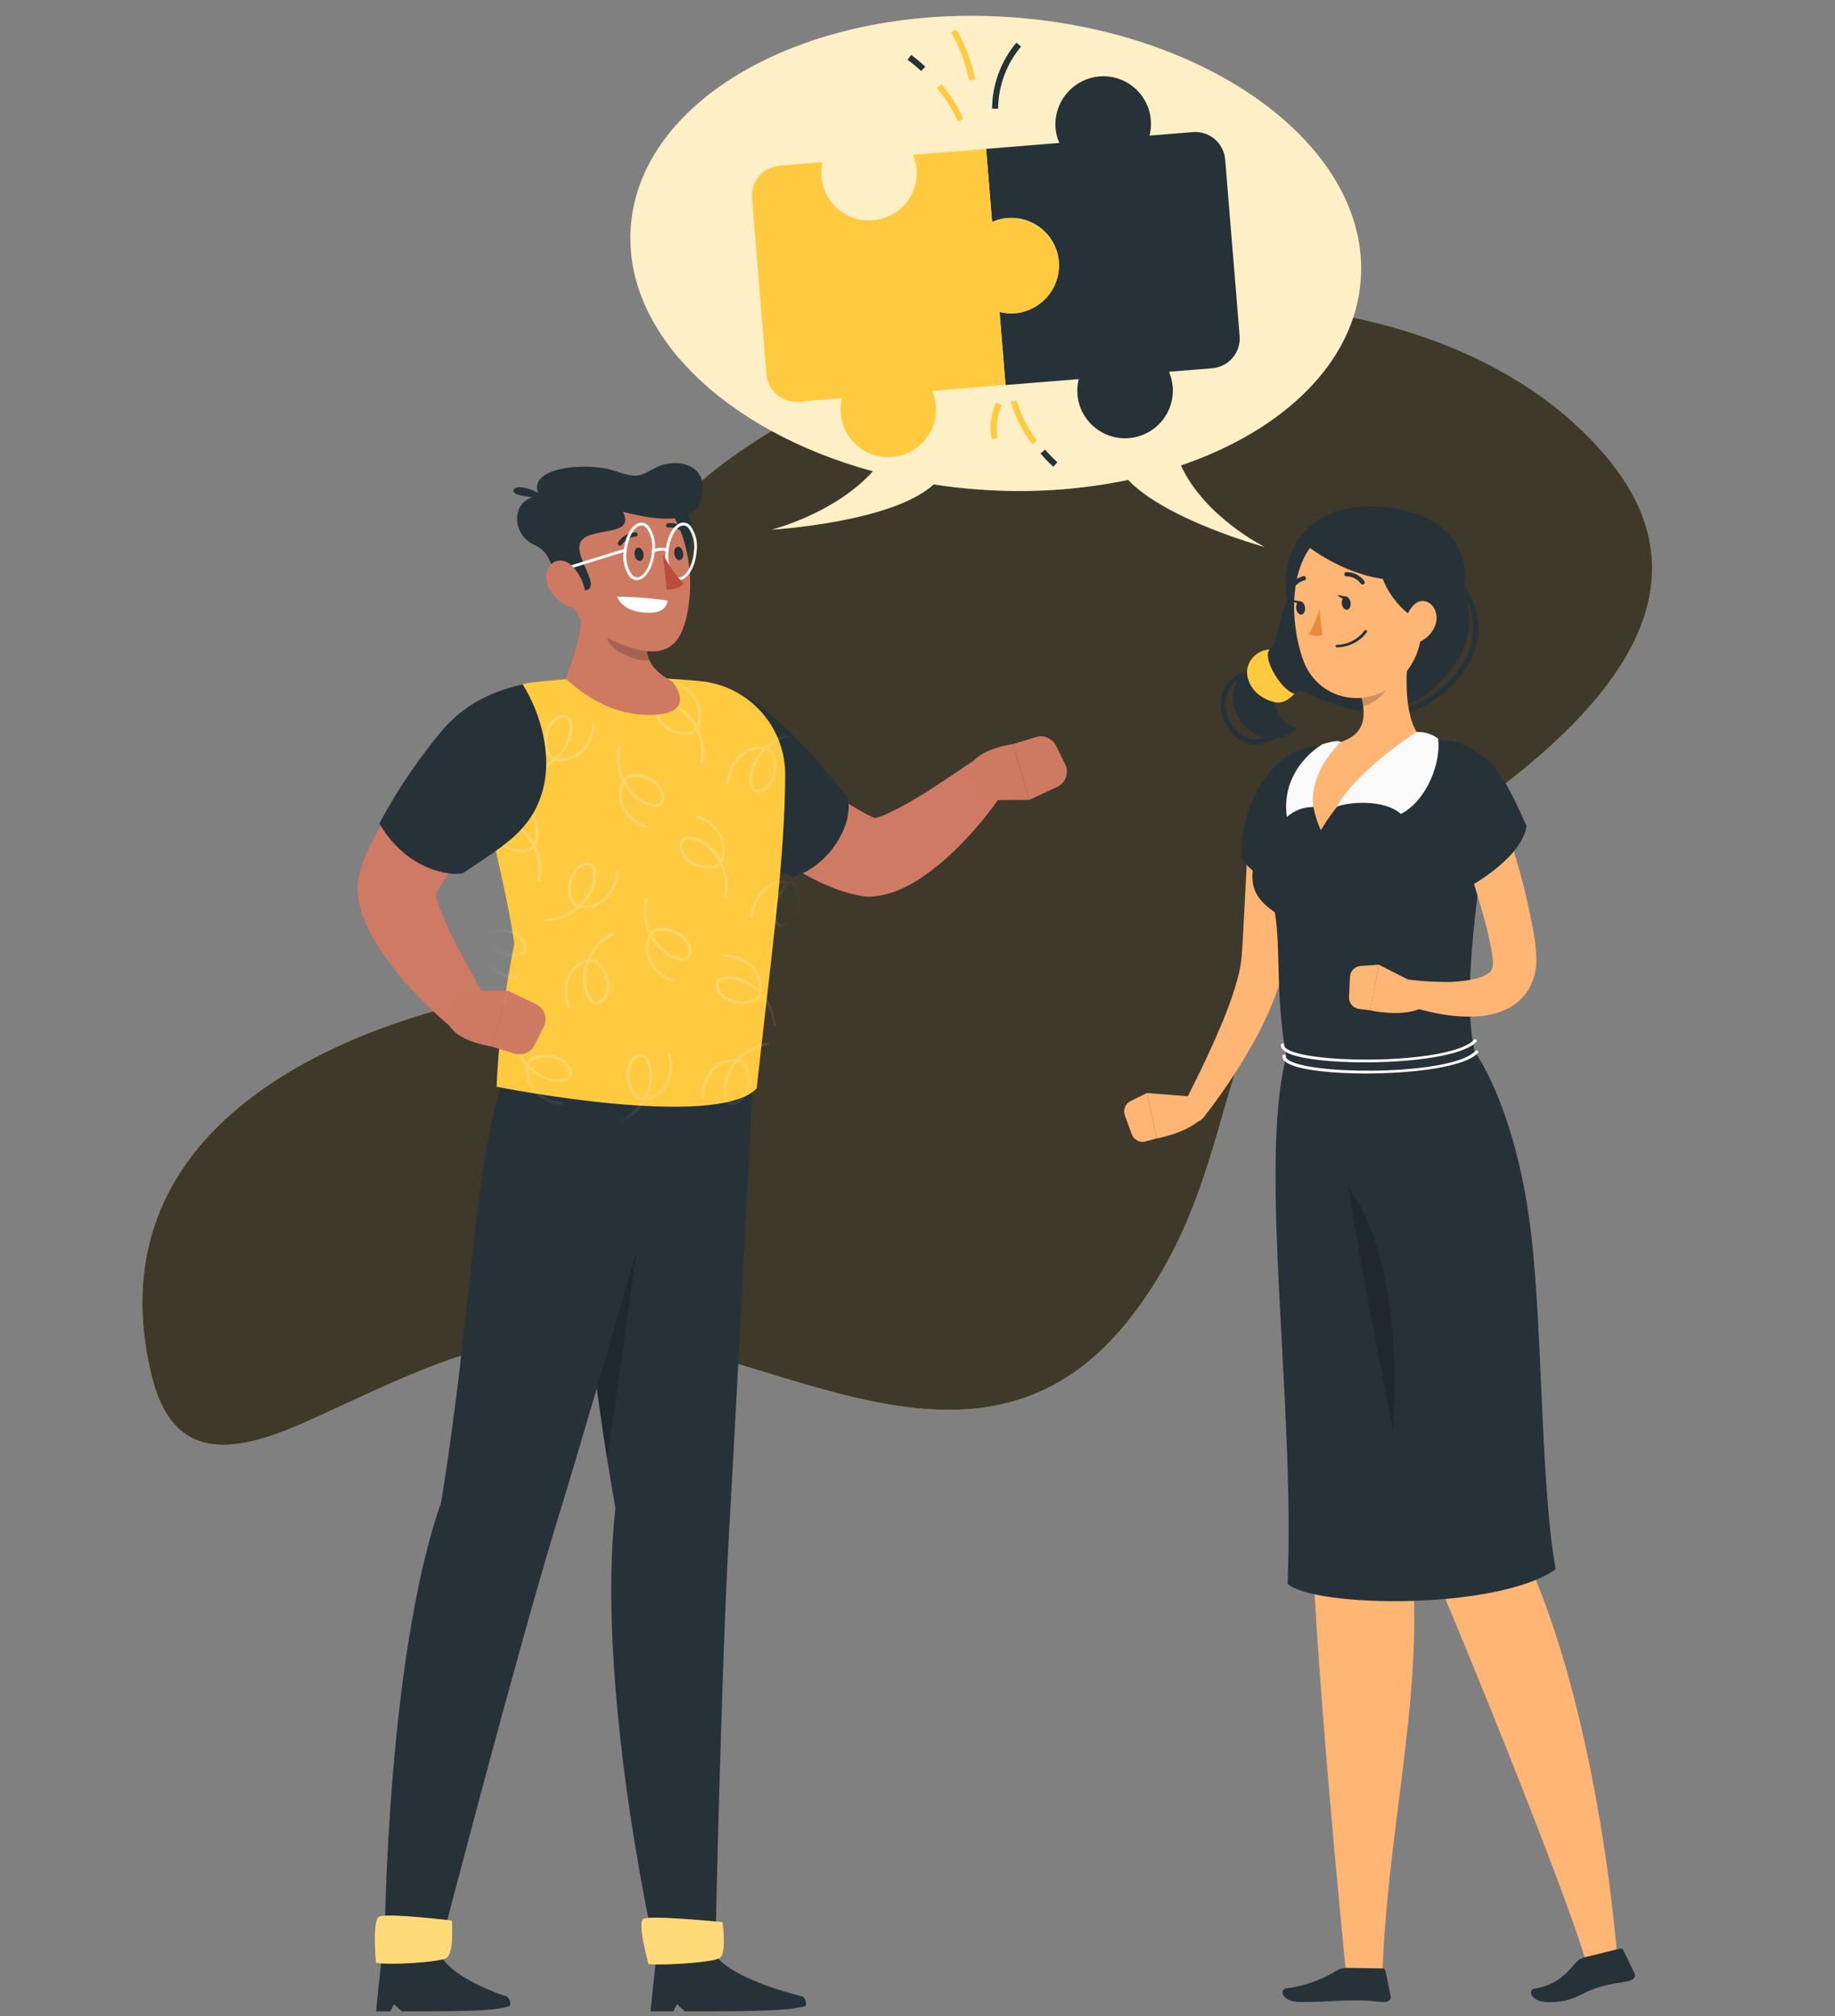 <svg width="71" height="78" viewBox="0 0 71 78" fill="none" xmlns="http://www.w3.org/2000/svg">
<rect x="0" y="0" width="71" height="78" fill="#808080" stroke="none"/>
<path d="M23.463 51.694C29.91 52.013 38.059 58.431 43.828 50.864C48.666 44.518 46.274 38.079 53.559 33.519C58.859 30.187 67.587 24.33 62.267 17.804C58.106 12.7 50.128 11.067 43.44 11.993C38.184 12.723 26.828 16.093 24.038 22.602C20.904 29.916 28.742 36.288 18.21 38.746C11.871 40.226 3.703 44.267 5.863 53.202C6.711 56.73 9.221 56.199 12.045 54.911C16.215 53.007 19.028 51.476 23.463 51.694Z" fill="#FFCA40"/>
<path opacity="0.9" d="M23.463 51.694C29.91 52.013 38.059 58.431 43.828 50.864C48.666 44.518 46.274 38.079 53.559 33.519C58.859 30.187 67.587 24.33 62.267 17.804C58.106 12.7 50.128 11.067 43.44 11.993C38.184 12.723 26.828 16.093 24.038 22.602C20.904 29.916 28.742 36.288 18.21 38.746C11.871 40.226 3.703 44.267 5.863 53.202C6.711 56.73 9.221 56.199 12.045 54.911C16.215 53.007 19.028 51.476 23.463 51.694Z" fill="#292929"/>
<path d="M45.691 18.005C49.66 16.653 52.416 14.026 52.649 10.826C53.016 5.787 46.991 1.243 39.191 0.672C31.392 0.101 24.775 3.737 24.407 8.778C24.108 12.892 28.068 16.675 33.775 18.232C32.291 19.881 29.859 20.488 29.859 20.488C29.859 20.488 34.504 20.22 36.126 18.739C36.694 18.826 37.273 18.894 37.864 18.936C39.801 19.082 41.749 18.958 43.652 18.566C45.125 20.12 48.933 21.159 48.933 21.159C48.933 21.159 46.609 20.008 45.691 18.005Z" fill="white"/>
<path opacity="0.3" d="M45.691 18.005C49.66 16.653 52.416 14.026 52.649 10.826C53.016 5.787 46.991 1.243 39.191 0.672C31.392 0.101 24.775 3.737 24.407 8.778C24.108 12.892 28.068 16.675 33.775 18.232C32.291 19.881 29.859 20.488 29.859 20.488C29.859 20.488 34.504 20.22 36.126 18.739C36.694 18.826 37.273 18.894 37.864 18.936C39.801 19.082 41.749 18.958 43.652 18.566C45.125 20.12 48.933 21.159 48.933 21.159C48.933 21.159 46.609 20.008 45.691 18.005Z" fill="#FFCA40"/>
<path d="M46.904 14.246L45.229 14.381C45.335 14.627 45.386 14.892 45.379 15.159C45.372 15.427 45.306 15.689 45.188 15.928C45.069 16.168 44.899 16.379 44.691 16.546C44.482 16.714 44.239 16.834 43.98 16.899C43.72 16.964 43.449 16.972 43.186 16.922C42.923 16.872 42.674 16.766 42.456 16.61C42.238 16.455 42.057 16.254 41.924 16.022C41.792 15.79 41.711 15.532 41.689 15.265C41.672 15.064 41.69 14.861 41.74 14.665L38.907 14.895L38.676 12.067C39.124 12.186 39.601 12.124 40.003 11.894C40.322 11.717 40.582 11.453 40.753 11.133C40.924 10.812 40.999 10.449 40.968 10.087C40.939 9.798 40.842 9.519 40.684 9.275C40.526 9.03 40.312 8.826 40.061 8.68C39.809 8.533 39.526 8.448 39.235 8.432C38.944 8.415 38.653 8.468 38.386 8.585L38.155 5.759L40.989 5.529C40.876 5.275 40.824 4.998 40.837 4.721C40.858 4.274 41.041 3.85 41.35 3.526C41.66 3.202 42.076 3 42.522 2.957C42.816 2.93 43.112 2.975 43.385 3.086C43.658 3.197 43.901 3.373 44.092 3.597C44.284 3.821 44.419 4.088 44.486 4.374C44.552 4.661 44.549 4.96 44.477 5.245L46.154 5.11C46.46 5.085 46.763 5.183 46.998 5.381C47.232 5.579 47.378 5.862 47.404 6.168L47.964 13C47.989 13.305 47.891 13.608 47.692 13.842C47.493 14.075 47.21 14.221 46.904 14.246Z" fill="#263238"/>
<path d="M39.187 8.435C38.912 8.425 38.638 8.477 38.386 8.588L38.155 5.762L35.325 5.99C35.413 6.191 35.464 6.406 35.475 6.625C35.49 7.103 35.319 7.569 34.997 7.923C34.675 8.278 34.228 8.494 33.749 8.526C33.271 8.559 32.798 8.404 32.432 8.095C32.065 7.787 31.833 7.348 31.784 6.872C31.767 6.671 31.784 6.468 31.833 6.272L30.158 6.409C30.006 6.421 29.859 6.463 29.724 6.533C29.588 6.602 29.468 6.697 29.369 6.813C29.271 6.928 29.196 7.062 29.15 7.207C29.103 7.351 29.086 7.504 29.098 7.655L29.654 14.483C29.68 14.789 29.826 15.071 30.06 15.27C30.294 15.468 30.598 15.565 30.904 15.541L32.581 15.403C32.488 15.764 32.508 16.145 32.639 16.495C32.726 16.724 32.858 16.934 33.027 17.111C33.197 17.289 33.4 17.431 33.625 17.529C33.85 17.628 34.093 17.68 34.338 17.684C34.584 17.688 34.828 17.643 35.056 17.552C35.284 17.46 35.491 17.324 35.666 17.152C35.841 16.98 35.98 16.774 36.074 16.548C36.168 16.321 36.216 16.078 36.215 15.833C36.215 15.588 36.165 15.346 36.069 15.12L38.903 14.891L38.672 12.063C38.869 12.113 39.072 12.13 39.274 12.114C39.763 12.075 40.217 11.843 40.535 11.47C40.853 11.097 41.009 10.614 40.97 10.126C40.928 9.677 40.724 9.258 40.396 8.947C40.068 8.637 39.639 8.455 39.187 8.435Z" fill="#FFCA40"/>
<path d="M35.64 2.75C35.475 2.593 35.3 2.448 35.117 2.314L35.252 2.124C35.446 2.263 35.63 2.415 35.801 2.58L35.64 2.75Z" fill="#263238"/>
<path d="M37.057 4.693C36.855 4.224 36.582 3.789 36.247 3.403L36.427 3.255C36.778 3.661 37.064 4.12 37.275 4.613L37.057 4.693Z" fill="#FFCA40"/>
<path d="M38.619 4.205H38.386C38.392 3.27 38.725 2.366 39.327 1.649L39.507 1.8C38.94 2.474 38.626 3.324 38.619 4.205Z" fill="#263238"/>
<path d="M37.506 3.114C37.506 3.103 37.258 1.952 36.798 1.267L36.991 1.136C37.478 1.859 37.724 3.018 37.735 3.067L37.506 3.114Z" fill="#FFCA40"/>
<path d="M40.756 18.056C40.579 17.896 40.413 17.724 40.26 17.542L40.438 17.392C40.585 17.564 40.744 17.728 40.913 17.88L40.756 18.056Z" fill="#263238"/>
<path d="M39.936 17.178C39.565 16.689 39.284 16.139 39.107 15.551L39.334 15.492C39.502 16.052 39.769 16.579 40.12 17.047L39.936 17.178Z" fill="#FFCA40"/>
<path d="M38.371 16.994C38.277 16.512 38.338 16.013 38.545 15.568L38.757 15.672C38.578 16.07 38.524 16.512 38.602 16.941L38.371 16.994Z" fill="#FFCA40"/>
<path d="M23.813 58.34C22.45 50.748 21.881 41.595 21.881 41.595L29.147 41.481C29.147 41.481 28.525 53.817 28.224 58.985C27.913 64.356 27.694 74.695 27.694 74.695H25.189C25.189 74.695 23.056 64.982 23.813 58.34Z" fill="#263238"/>
<path opacity="0.2" d="M25.28 43.662C25.28 43.662 24.294 51.031 23.484 56.434C22.765 51.892 22.31 47.127 22.072 44.252L25.28 43.662Z" fill="black"/>
<path d="M31.061 77.234C31.061 77.234 27.697 76.445 27.548 75.3L25.403 75.577L25.168 77.807H26.054L26.196 77.53L26.492 77.807C29.503 77.807 30.618 77.775 31.176 77.595C31.193 77.531 31.192 77.462 31.172 77.398C31.151 77.334 31.113 77.277 31.061 77.234Z" fill="#263238"/>
<path d="M25.097 75.982C25.903 76.028 27.512 75.91 27.826 75.755C28.14 75.601 27.953 74.355 27.953 74.355C27.953 74.355 25.14 74.076 24.892 74.23C24.644 74.385 25.097 75.982 25.097 75.982Z" fill="#FFCA40"/>
<path opacity="0.3" d="M25.097 75.982C25.903 76.028 27.512 75.91 27.826 75.755C28.14 75.601 27.953 74.355 27.953 74.355C27.953 74.355 25.14 74.076 24.892 74.23C24.644 74.385 25.097 75.982 25.097 75.982Z" fill="white"/>
<path d="M17.067 58.124C18.307 50.49 18.267 45.39 19.507 41.625L26.599 41.527C26.599 41.527 23.16 53.642 21.604 58.685C20.048 63.727 17.198 74.695 17.198 74.695H14.892C14.892 74.695 14.994 64.03 17.067 58.124Z" fill="#263238"/>
<path d="M19.615 77.234C19.615 77.234 17.071 76.445 16.929 75.3L14.784 75.577L14.55 77.807H15.104L15.246 77.53L15.543 77.807C18.553 77.807 19.172 77.775 19.73 77.595C19.747 77.531 19.746 77.462 19.726 77.398C19.705 77.334 19.667 77.277 19.615 77.234Z" fill="#263238"/>
<path d="M14.55 75.927C15.044 76.028 16.916 75.91 17.251 75.755C17.586 75.601 17.482 74.293 17.482 74.293C17.482 74.293 14.938 73.991 14.665 74.145C14.391 74.3 14.55 75.927 14.55 75.927Z" fill="#FFCA40"/>
<path opacity="0.3" d="M14.55 75.927C15.044 76.028 16.916 75.91 17.251 75.755C17.586 75.601 17.482 74.293 17.482 74.293C17.482 74.293 14.938 73.991 14.665 74.145C14.391 74.3 14.55 75.927 14.55 75.927Z" fill="white"/>
<path d="M29.108 28.157L29.717 28.679L30.353 29.208C30.777 29.561 31.201 29.9 31.625 30.23C31.837 30.392 32.049 30.551 32.261 30.701C32.473 30.852 32.685 31 32.886 31.124C33.088 31.249 33.298 31.374 33.484 31.476C33.629 31.553 33.779 31.62 33.934 31.677L33.643 31.655C33.603 31.674 33.705 31.677 33.834 31.655C33.994 31.614 34.15 31.559 34.3 31.49C34.676 31.32 35.039 31.127 35.39 30.911C35.767 30.699 36.145 30.445 36.524 30.194L37.665 29.432L37.692 29.415C37.854 29.312 38.046 29.267 38.237 29.286C38.428 29.306 38.607 29.39 38.744 29.525C38.881 29.659 38.968 29.836 38.991 30.026C39.014 30.217 38.972 30.409 38.871 30.572C38.595 30.991 38.296 31.395 37.974 31.78C37.651 32.17 37.307 32.542 36.944 32.895C36.559 33.271 36.143 33.613 35.7 33.919C35.445 34.094 35.175 34.247 34.894 34.376C34.522 34.552 34.12 34.656 33.709 34.684C33.645 34.691 33.581 34.691 33.518 34.684L33.418 34.67C33.011 34.607 32.612 34.498 32.229 34.344C31.908 34.218 31.596 34.073 31.292 33.91C30.732 33.613 30.19 33.282 29.67 32.918C29.161 32.569 28.68 32.199 28.212 31.82C27.979 31.628 27.745 31.438 27.521 31.236C27.296 31.036 27.08 30.841 26.842 30.613C26.527 30.311 26.342 29.898 26.327 29.462C26.312 29.026 26.468 28.602 26.762 28.279C27.056 27.956 27.465 27.761 27.901 27.735C28.337 27.708 28.767 27.853 29.098 28.138L29.108 28.157Z" fill="#CF7A64"/>
<path d="M37.955 30.955L39.834 30.941L39.185 28.787C39.185 28.787 37.489 28.999 37.457 29.927L37.955 30.955Z" fill="#CE7A63"/>
<path d="M41.214 29.561L40.858 28.846C40.789 28.708 40.674 28.599 40.532 28.537C40.39 28.476 40.231 28.467 40.084 28.512L39.185 28.787L39.834 30.941L40.906 30.439C40.985 30.402 41.055 30.35 41.113 30.286C41.171 30.222 41.216 30.146 41.245 30.065C41.273 29.983 41.285 29.896 41.28 29.81C41.275 29.724 41.252 29.639 41.214 29.561Z" fill="#CE7A63"/>
<path d="M27.387 27.006C26.708 27.515 26.239 28.256 26.069 29.086C25.9 29.917 26.041 30.781 26.467 31.515C26.583 31.726 26.73 31.919 26.901 32.089C27.645 32.793 29.49 33.415 30.7 33.94C32.242 33.392 33.032 31.763 32.797 30.86C31.625 29.309 29.483 27.037 28.373 26.737C28.036 26.644 27.711 26.777 27.387 27.006Z" fill="#263238"/>
<path d="M20.599 26.395C22.769 26.156 24.958 26.142 27.131 26.352C28.025 26.446 28.852 26.868 29.452 27.536C30.053 28.204 30.383 29.07 30.38 29.967C30.37 33.301 29.834 36.984 29.278 42.105C27.697 43.736 19.212 42.039 19.212 42.039C19.301 40.181 19.531 38.332 19.899 36.508C19.611 34.392 18.877 31.981 18.464 29.178C18.417 28.855 18.436 28.526 18.518 28.21C18.601 27.894 18.746 27.598 18.945 27.338C19.143 27.079 19.392 26.862 19.676 26.7C19.96 26.538 20.274 26.434 20.599 26.395Z" fill="#FFCA40"/>
<mask id="mask0_1_12698" style="mask-type:luminance" maskUnits="userSpaceOnUse" x="18" y="26" width="13" height="17">
<path d="M20.599 26.395C22.769 26.156 24.958 26.142 27.131 26.352C28.025 26.446 28.852 26.868 29.452 27.536C30.053 28.204 30.383 29.07 30.38 29.967C30.37 33.301 29.834 36.984 29.278 42.105C27.697 43.736 19.212 42.039 19.212 42.039C19.301 40.181 19.531 38.332 19.899 36.508C19.611 34.392 18.877 31.981 18.464 29.178C18.417 28.855 18.436 28.526 18.518 28.21C18.601 27.894 18.746 27.598 18.945 27.338C19.143 27.079 19.392 26.862 19.676 26.7C19.96 26.538 20.274 26.434 20.599 26.395Z" fill="white"/>
</mask>
<g mask="url(#mask0_1_12698)">
<g opacity="0.2">
<path d="M20.238 29.951C20.224 29.951 20.21 29.945 20.2 29.935C20.19 29.925 20.184 29.912 20.183 29.898C20.183 29.89 20.184 29.883 20.186 29.876C20.188 29.869 20.192 29.863 20.197 29.857C20.202 29.851 20.208 29.847 20.215 29.844C20.221 29.841 20.229 29.839 20.236 29.839C20.658 29.814 21.061 29.654 21.383 29.382C21.321 29.354 21.267 29.312 21.224 29.259C21.171 29.188 21.134 29.107 21.114 29.02C20.989 28.565 21.101 27.962 21.553 27.721C21.628 27.67 21.717 27.646 21.808 27.652C21.898 27.658 21.984 27.694 22.051 27.755C22.094 27.813 22.122 27.88 22.131 27.952C22.172 28.242 22.122 28.537 21.987 28.798C21.891 28.995 21.762 29.174 21.606 29.329H21.644C21.811 29.337 21.977 29.308 22.131 29.244C22.284 29.179 22.422 29.081 22.532 28.956C22.755 28.7 22.886 28.377 22.905 28.038C22.906 28.031 22.907 28.024 22.91 28.017C22.914 28.011 22.918 28.005 22.924 28C22.929 27.995 22.936 27.992 22.943 27.99C22.95 27.988 22.957 27.987 22.965 27.988C22.98 27.989 22.993 27.996 23.003 28.007C23.013 28.018 23.018 28.032 23.018 28.047C22.996 28.411 22.855 28.758 22.615 29.033C22.493 29.17 22.342 29.279 22.172 29.349C22.003 29.42 21.819 29.451 21.636 29.441C21.592 29.437 21.549 29.43 21.506 29.42C21.154 29.733 20.706 29.919 20.234 29.947L20.238 29.951ZM21.809 27.764C21.738 27.766 21.669 27.786 21.608 27.821C21.209 28.032 21.112 28.588 21.222 28.992C21.238 29.063 21.268 29.129 21.311 29.187C21.355 29.24 21.413 29.279 21.479 29.299C21.646 29.142 21.784 28.956 21.886 28.749C22.01 28.51 22.057 28.238 22.021 27.971C22.015 27.919 21.996 27.869 21.966 27.827C21.947 27.804 21.923 27.785 21.896 27.772C21.869 27.759 21.839 27.753 21.809 27.753V27.764Z" fill="white"/>
<path d="M24.987 32.042H24.968C24.625 31.92 24.331 31.688 24.133 31.383C24.034 31.227 23.971 31.051 23.95 30.868C23.929 30.684 23.951 30.499 24.012 30.325C24.029 30.284 24.048 30.245 24.069 30.206C23.866 29.784 23.811 29.306 23.915 28.848C23.92 28.836 23.929 28.825 23.941 28.819C23.953 28.813 23.967 28.811 23.98 28.814C23.994 28.817 24.006 28.825 24.014 28.836C24.022 28.847 24.026 28.86 24.025 28.874C23.931 29.286 23.973 29.716 24.143 30.103C24.188 30.051 24.244 30.009 24.307 29.982C24.389 29.951 24.477 29.938 24.565 29.944C25.04 29.944 25.579 30.223 25.693 30.727C25.722 30.812 25.72 30.905 25.689 30.99C25.659 31.075 25.6 31.147 25.524 31.194C25.456 31.22 25.383 31.228 25.312 31.218C25.021 31.174 24.751 31.044 24.538 30.843C24.375 30.696 24.238 30.522 24.133 30.329C24.133 30.342 24.122 30.355 24.118 30.365C24.064 30.522 24.046 30.689 24.065 30.855C24.084 31.02 24.14 31.178 24.228 31.319C24.412 31.605 24.686 31.82 25.006 31.933C25.013 31.935 25.02 31.939 25.025 31.944C25.031 31.948 25.035 31.954 25.039 31.961C25.042 31.968 25.044 31.975 25.044 31.983C25.044 31.99 25.043 31.997 25.04 32.005C25.037 32.016 25.029 32.025 25.02 32.032C25.011 32.039 24.999 32.043 24.987 32.042ZM24.197 30.217C24.303 30.422 24.447 30.607 24.62 30.761C24.816 30.948 25.065 31.069 25.333 31.108C25.384 31.117 25.437 31.113 25.485 31.095C25.596 31.046 25.623 30.883 25.591 30.754C25.492 30.312 24.991 30.065 24.572 30.056C24.5 30.052 24.427 30.063 24.36 30.088C24.294 30.114 24.237 30.159 24.197 30.217Z" fill="white"/>
<path d="M29.327 30.661C29.283 30.663 29.239 30.655 29.199 30.639C29.159 30.622 29.123 30.596 29.093 30.564C29.048 30.508 29.019 30.441 29.009 30.369C28.96 30.081 29.003 29.785 29.132 29.523C29.223 29.324 29.347 29.141 29.498 28.982H29.46C29.294 28.978 29.129 29.012 28.977 29.08C28.825 29.148 28.69 29.249 28.583 29.375C28.366 29.637 28.243 29.964 28.233 30.304C28.232 30.319 28.225 30.332 28.214 30.342C28.203 30.352 28.188 30.357 28.173 30.357C28.159 30.355 28.145 30.349 28.135 30.338C28.125 30.327 28.12 30.312 28.12 30.297C28.132 29.933 28.265 29.584 28.498 29.303C28.617 29.164 28.766 29.054 28.933 28.98C29.101 28.907 29.284 28.873 29.467 28.88C29.511 28.882 29.555 28.888 29.598 28.897C29.94 28.576 30.381 28.379 30.849 28.341C30.856 28.34 30.864 28.34 30.871 28.343C30.878 28.345 30.884 28.348 30.89 28.353C30.895 28.358 30.9 28.364 30.903 28.37C30.906 28.377 30.908 28.384 30.908 28.392C30.909 28.406 30.904 28.42 30.895 28.431C30.885 28.442 30.872 28.449 30.857 28.451C30.435 28.487 30.036 28.658 29.719 28.937C29.783 28.963 29.84 29.003 29.884 29.056C29.938 29.125 29.977 29.205 29.999 29.291C30.134 29.743 30.037 30.338 29.592 30.6C29.51 30.642 29.419 30.663 29.327 30.661ZM29.628 29.007C29.464 29.168 29.33 29.357 29.233 29.566C29.116 29.808 29.075 30.081 29.117 30.348C29.126 30.399 29.146 30.448 29.176 30.49C29.228 30.529 29.291 30.549 29.355 30.549C29.42 30.549 29.483 30.529 29.534 30.49C29.927 30.261 30.011 29.711 29.893 29.309C29.875 29.239 29.843 29.173 29.799 29.115C29.753 29.064 29.694 29.026 29.628 29.007Z" fill="white"/>
<path d="M27.148 29.549H27.137C27.122 29.546 27.11 29.537 27.101 29.525C27.093 29.513 27.09 29.498 27.092 29.483C27.175 29.07 27.123 28.64 26.944 28.258C26.9 28.31 26.845 28.352 26.783 28.381C26.701 28.415 26.613 28.431 26.524 28.428C26.051 28.428 25.511 28.167 25.386 27.67C25.355 27.585 25.354 27.492 25.383 27.407C25.412 27.321 25.469 27.248 25.545 27.199C25.612 27.172 25.685 27.162 25.757 27.171C26.048 27.206 26.322 27.331 26.539 27.529C26.707 27.671 26.851 27.84 26.963 28.03L26.976 27.994C27.026 27.835 27.041 27.668 27.018 27.503C26.995 27.338 26.935 27.18 26.842 27.042C26.651 26.762 26.371 26.553 26.047 26.45C26.033 26.445 26.022 26.434 26.016 26.421C26.009 26.407 26.009 26.392 26.013 26.378C26.016 26.371 26.019 26.364 26.024 26.359C26.029 26.353 26.035 26.349 26.042 26.346C26.049 26.342 26.056 26.341 26.064 26.34C26.071 26.34 26.078 26.341 26.085 26.344C26.431 26.456 26.729 26.679 26.933 26.979C27.038 27.132 27.105 27.307 27.13 27.49C27.156 27.674 27.138 27.861 27.08 28.036C27.065 28.077 27.047 28.117 27.027 28.155C27.24 28.573 27.306 29.051 27.213 29.511C27.208 29.524 27.199 29.535 27.187 29.541C27.175 29.549 27.161 29.551 27.148 29.549ZM25.691 27.279C25.655 27.278 25.619 27.284 25.585 27.298C25.477 27.349 25.454 27.509 25.488 27.641C25.598 28.079 26.1 28.313 26.518 28.313C26.59 28.317 26.663 28.305 26.73 28.277C26.792 28.248 26.845 28.202 26.883 28.144C26.774 27.942 26.631 27.762 26.459 27.611C26.259 27.429 26.008 27.314 25.74 27.281L25.691 27.279Z" fill="white"/>
<path d="M21.156 35.662C21.143 35.659 21.132 35.652 21.123 35.642C21.115 35.632 21.11 35.619 21.11 35.606C21.11 35.593 21.115 35.58 21.123 35.569C21.132 35.559 21.143 35.552 21.156 35.55C21.579 35.525 21.982 35.365 22.305 35.093C22.243 35.065 22.188 35.023 22.144 34.97C22.091 34.9 22.054 34.819 22.034 34.733C21.909 34.276 22.021 33.676 22.475 33.434C22.549 33.383 22.638 33.357 22.729 33.363C22.819 33.369 22.904 33.405 22.971 33.466C23.014 33.524 23.042 33.592 23.052 33.663C23.092 33.953 23.042 34.248 22.907 34.509C22.81 34.702 22.68 34.877 22.524 35.027H22.562C22.729 35.036 22.895 35.007 23.049 34.942C23.202 34.878 23.34 34.779 23.45 34.655C23.674 34.399 23.805 34.076 23.823 33.737C23.824 33.73 23.825 33.722 23.828 33.716C23.832 33.709 23.836 33.703 23.842 33.699C23.847 33.694 23.854 33.69 23.861 33.688C23.868 33.686 23.875 33.685 23.883 33.686C23.898 33.687 23.911 33.694 23.921 33.705C23.931 33.716 23.936 33.731 23.936 33.745C23.915 34.109 23.773 34.456 23.533 34.731C23.411 34.869 23.26 34.977 23.09 35.048C22.921 35.118 22.737 35.15 22.553 35.139C22.51 35.135 22.467 35.128 22.424 35.118C22.072 35.432 21.624 35.618 21.152 35.645L21.156 35.662ZM22.736 33.472C22.662 33.473 22.589 33.492 22.524 33.528C22.125 33.739 22.028 34.295 22.138 34.699C22.154 34.77 22.184 34.836 22.227 34.894C22.271 34.947 22.329 34.986 22.395 35.006C22.563 34.849 22.701 34.663 22.802 34.456C22.925 34.217 22.973 33.945 22.937 33.678C22.931 33.626 22.912 33.576 22.882 33.534C22.863 33.514 22.84 33.499 22.815 33.488C22.79 33.477 22.763 33.472 22.736 33.472Z" fill="white"/>
<path d="M26.032 37.989H26.011C25.668 37.866 25.374 37.634 25.176 37.329C25.076 37.173 25.014 36.997 24.993 36.814C24.973 36.63 24.994 36.445 25.057 36.271C25.073 36.23 25.091 36.191 25.112 36.153C24.909 35.73 24.855 35.251 24.959 34.794C24.961 34.787 24.964 34.781 24.969 34.775C24.973 34.769 24.979 34.764 24.985 34.76C24.991 34.756 24.998 34.754 25.006 34.753C25.013 34.752 25.02 34.752 25.027 34.754C25.034 34.756 25.041 34.759 25.047 34.763C25.053 34.767 25.058 34.772 25.062 34.778C25.065 34.785 25.068 34.791 25.069 34.798C25.07 34.806 25.07 34.813 25.068 34.82C24.975 35.232 25.017 35.663 25.189 36.049C25.233 35.997 25.289 35.956 25.352 35.928C25.434 35.898 25.522 35.885 25.61 35.89C26.083 35.89 26.624 36.169 26.738 36.673C26.767 36.759 26.765 36.852 26.734 36.937C26.703 37.022 26.644 37.093 26.567 37.14C26.499 37.167 26.426 37.175 26.355 37.164C26.064 37.122 25.793 36.991 25.581 36.789C25.418 36.641 25.281 36.468 25.176 36.275C25.176 36.288 25.176 36.301 25.161 36.311C25.107 36.468 25.089 36.636 25.108 36.801C25.127 36.966 25.183 37.124 25.271 37.265C25.455 37.551 25.73 37.767 26.051 37.879C26.058 37.881 26.065 37.885 26.07 37.89C26.076 37.895 26.08 37.901 26.083 37.907C26.086 37.914 26.088 37.922 26.088 37.929C26.088 37.937 26.086 37.944 26.083 37.95C26.08 37.962 26.073 37.971 26.064 37.978C26.055 37.985 26.044 37.989 26.032 37.989ZM25.241 36.163C25.347 36.37 25.491 36.554 25.666 36.707C25.861 36.893 26.109 37.015 26.376 37.056C26.428 37.063 26.481 37.058 26.53 37.041C26.641 36.992 26.666 36.829 26.636 36.7C26.537 36.258 26.037 36.011 25.617 36.002C25.545 35.998 25.472 36.008 25.405 36.034C25.339 36.06 25.282 36.105 25.241 36.163Z" fill="white"/>
<path d="M22.009 39.023C21.997 39.023 21.987 39.019 21.978 39.013C21.969 39.007 21.962 38.998 21.958 38.987C21.82 38.651 21.798 38.28 21.894 37.93C21.945 37.753 22.035 37.59 22.158 37.454C22.281 37.317 22.434 37.21 22.604 37.141C22.645 37.125 22.687 37.113 22.729 37.105C22.911 36.672 23.233 36.313 23.643 36.085C23.65 36.08 23.657 36.077 23.665 36.075C23.674 36.073 23.682 36.073 23.69 36.075C23.698 36.076 23.706 36.08 23.712 36.085C23.719 36.09 23.725 36.096 23.729 36.103C23.732 36.111 23.735 36.119 23.735 36.127C23.736 36.136 23.734 36.144 23.731 36.152C23.728 36.159 23.723 36.166 23.717 36.172C23.711 36.178 23.704 36.182 23.696 36.185C23.323 36.388 23.026 36.705 22.848 37.09C22.916 37.09 22.983 37.104 23.045 37.132C23.127 37.172 23.2 37.229 23.257 37.299C23.567 37.659 23.721 38.241 23.42 38.662C23.373 38.739 23.3 38.799 23.214 38.83C23.128 38.861 23.035 38.863 22.948 38.835C22.884 38.801 22.83 38.752 22.791 38.691C22.629 38.447 22.548 38.159 22.558 37.866C22.56 37.65 22.598 37.435 22.67 37.232L22.634 37.244C22.481 37.309 22.345 37.407 22.235 37.531C22.125 37.655 22.044 37.802 21.998 37.961C21.908 38.288 21.929 38.636 22.057 38.949C22.06 38.956 22.061 38.963 22.061 38.971C22.061 38.978 22.059 38.985 22.056 38.992C22.054 38.999 22.049 39.005 22.044 39.01C22.039 39.015 22.032 39.019 22.026 39.021L22.009 39.023ZM22.808 37.2C22.724 37.414 22.68 37.642 22.678 37.873C22.668 38.142 22.742 38.407 22.89 38.632C22.918 38.676 22.957 38.713 23.003 38.738C23.113 38.788 23.249 38.702 23.329 38.592C23.592 38.222 23.446 37.686 23.172 37.367C23.127 37.31 23.071 37.264 23.007 37.23C22.945 37.202 22.876 37.192 22.808 37.2Z" fill="white"/>
<path d="M21.746 42.739C21.381 42.722 21.034 42.583 20.758 42.346C20.617 42.226 20.506 42.076 20.433 41.907C20.359 41.738 20.325 41.555 20.334 41.371C20.337 41.328 20.344 41.284 20.353 41.242C20.037 40.891 19.848 40.444 19.819 39.973C19.818 39.965 19.819 39.958 19.821 39.951C19.824 39.944 19.828 39.938 19.832 39.932C19.837 39.927 19.843 39.923 19.85 39.92C19.857 39.917 19.864 39.916 19.872 39.916C19.886 39.915 19.901 39.92 19.912 39.93C19.923 39.94 19.93 39.954 19.931 39.968C19.96 40.389 20.122 40.789 20.395 41.111C20.423 41.048 20.465 40.993 20.518 40.95C20.589 40.897 20.67 40.859 20.756 40.838C21.211 40.713 21.805 40.821 22.059 41.261C22.111 41.335 22.137 41.424 22.132 41.515C22.126 41.605 22.09 41.691 22.03 41.758C21.972 41.801 21.904 41.829 21.832 41.84C21.542 41.881 21.246 41.832 20.985 41.699C20.787 41.604 20.607 41.478 20.45 41.324C20.449 41.337 20.449 41.35 20.45 41.362C20.441 41.531 20.47 41.7 20.535 41.855C20.601 42.011 20.701 42.15 20.828 42.261C21.086 42.482 21.41 42.612 21.75 42.63C21.757 42.63 21.764 42.632 21.771 42.635C21.778 42.638 21.784 42.642 21.788 42.648C21.793 42.654 21.797 42.66 21.799 42.667C21.801 42.674 21.802 42.681 21.801 42.689C21.8 42.696 21.799 42.703 21.796 42.709C21.793 42.715 21.789 42.721 21.784 42.725C21.779 42.73 21.773 42.734 21.766 42.736C21.759 42.739 21.753 42.74 21.746 42.739ZM20.474 41.212C20.633 41.379 20.821 41.516 21.029 41.616C21.27 41.739 21.542 41.784 21.809 41.747C21.861 41.74 21.911 41.721 21.953 41.69C22.044 41.612 22.023 41.451 21.953 41.333C21.731 40.937 21.182 40.842 20.777 40.954C20.706 40.971 20.639 41.001 20.58 41.043C20.534 41.091 20.5 41.149 20.482 41.212H20.474Z" fill="white"/>
<path d="M19.992 37.879C19.628 37.859 19.281 37.72 19.004 37.483C18.864 37.364 18.753 37.214 18.679 37.044C18.606 36.876 18.572 36.692 18.58 36.508C18.584 36.465 18.591 36.422 18.599 36.379C18.285 36.031 18.097 35.588 18.065 35.12C18.065 35.105 18.07 35.091 18.08 35.08C18.09 35.069 18.103 35.062 18.118 35.061C18.133 35.061 18.147 35.066 18.158 35.076C18.169 35.086 18.176 35.099 18.178 35.114C18.206 35.535 18.369 35.936 18.642 36.258C18.671 36.196 18.712 36.14 18.765 36.095C18.835 36.043 18.916 36.005 19.002 35.985C19.458 35.858 20.062 35.966 20.306 36.408C20.358 36.483 20.384 36.572 20.378 36.662C20.373 36.752 20.337 36.838 20.276 36.906C20.219 36.949 20.151 36.976 20.079 36.986C19.789 37.029 19.492 36.98 19.231 36.846C19.033 36.752 18.853 36.624 18.697 36.47C18.696 36.483 18.696 36.495 18.697 36.508C18.69 36.674 18.72 36.84 18.785 36.993C18.851 37.146 18.949 37.282 19.074 37.392C19.332 37.613 19.657 37.742 19.997 37.758C20.011 37.759 20.025 37.766 20.035 37.777C20.045 37.788 20.05 37.803 20.05 37.817C20.05 37.825 20.049 37.833 20.047 37.84C20.044 37.848 20.04 37.855 20.034 37.86C20.029 37.866 20.023 37.871 20.015 37.874C20.008 37.877 20 37.879 19.992 37.879ZM18.72 36.349C18.879 36.517 19.067 36.654 19.276 36.753C19.516 36.877 19.788 36.922 20.056 36.884C20.108 36.878 20.158 36.859 20.2 36.827C20.291 36.751 20.27 36.59 20.2 36.472C19.988 36.076 19.428 35.981 19.023 36.093C18.953 36.109 18.887 36.139 18.828 36.182C18.781 36.228 18.747 36.286 18.729 36.349H18.72Z" fill="white"/>
<path d="M30.245 35.846C30.201 35.848 30.158 35.84 30.118 35.824C30.077 35.807 30.041 35.782 30.011 35.751C29.966 35.695 29.936 35.628 29.927 35.556C29.88 35.268 29.922 34.973 30.05 34.71C30.141 34.511 30.265 34.329 30.416 34.171H30.378C30.212 34.167 30.047 34.201 29.895 34.269C29.743 34.337 29.608 34.438 29.5 34.564C29.284 34.826 29.161 35.152 29.151 35.491C29.15 35.498 29.149 35.505 29.145 35.512C29.142 35.519 29.138 35.525 29.132 35.53C29.127 35.535 29.12 35.538 29.113 35.541C29.106 35.543 29.099 35.544 29.091 35.544C29.077 35.542 29.063 35.536 29.054 35.525C29.044 35.515 29.038 35.501 29.038 35.486C29.049 35.122 29.182 34.772 29.416 34.492C29.534 34.352 29.683 34.24 29.85 34.165C30.018 34.09 30.201 34.053 30.384 34.059C30.429 34.062 30.473 34.069 30.516 34.078C30.858 33.756 31.299 33.559 31.767 33.519C31.774 33.519 31.782 33.52 31.789 33.522C31.796 33.524 31.802 33.528 31.808 33.533C31.813 33.538 31.818 33.544 31.821 33.551C31.824 33.557 31.826 33.565 31.826 33.572C31.827 33.587 31.822 33.601 31.812 33.612C31.803 33.623 31.79 33.63 31.775 33.631C31.354 33.666 30.956 33.836 30.639 34.116C30.701 34.144 30.757 34.185 30.802 34.236C30.857 34.305 30.896 34.385 30.917 34.471C31.052 34.924 30.955 35.518 30.51 35.778C30.429 35.824 30.337 35.847 30.245 35.846ZM30.548 34.192C30.384 34.353 30.251 34.543 30.156 34.752C30.039 34.995 29.998 35.267 30.039 35.533C30.047 35.585 30.068 35.635 30.101 35.677C30.179 35.766 30.34 35.742 30.457 35.677C30.849 35.446 30.934 34.896 30.815 34.496C30.797 34.426 30.765 34.36 30.722 34.302C30.674 34.251 30.614 34.212 30.548 34.192Z" fill="white"/>
<path d="M29.975 39.7C29.961 39.7 29.948 39.694 29.938 39.684C29.928 39.675 29.921 39.661 29.92 39.647C29.887 39.227 29.718 38.828 29.439 38.511C29.411 38.574 29.37 38.63 29.318 38.674C29.249 38.728 29.169 38.767 29.083 38.788C28.629 38.922 28.034 38.822 27.773 38.376C27.72 38.303 27.693 38.214 27.698 38.123C27.702 38.033 27.736 37.947 27.796 37.879C27.852 37.834 27.92 37.804 27.991 37.794C28.28 37.747 28.577 37.792 28.839 37.921C29.038 38.014 29.221 38.138 29.38 38.289C29.38 38.277 29.38 38.264 29.38 38.253C29.384 38.087 29.351 37.922 29.284 37.77C29.216 37.617 29.116 37.482 28.99 37.373C28.727 37.157 28.401 37.033 28.061 37.02C28.047 37.02 28.032 37.014 28.022 37.004C28.012 36.994 28.006 36.98 28.006 36.965C28.006 36.951 28.012 36.937 28.022 36.926C28.032 36.916 28.047 36.91 28.061 36.91C28.426 36.922 28.776 37.056 29.055 37.291C29.195 37.409 29.306 37.558 29.38 37.726C29.453 37.894 29.487 38.077 29.479 38.26C29.477 38.303 29.472 38.346 29.462 38.389C29.782 38.731 29.977 39.172 30.016 39.639C30.016 39.646 30.015 39.654 30.013 39.661C30.011 39.668 30.007 39.675 30.002 39.681C29.997 39.686 29.991 39.691 29.984 39.694C29.978 39.698 29.97 39.7 29.963 39.7H29.975ZM28.209 37.885C28.143 37.885 28.077 37.891 28.012 37.904C27.96 37.911 27.911 37.931 27.87 37.964C27.779 38.042 27.802 38.203 27.87 38.319C28.099 38.712 28.65 38.799 29.051 38.681C29.122 38.664 29.188 38.633 29.246 38.59C29.296 38.544 29.334 38.485 29.354 38.42C29.194 38.254 29.004 38.12 28.795 38.023C28.611 37.937 28.412 37.89 28.209 37.885Z" fill="white"/>
<path d="M28.334 42.748C28.295 42.749 28.256 42.743 28.22 42.729C28.183 42.715 28.15 42.693 28.122 42.666C28.073 42.613 28.039 42.548 28.023 42.477C27.959 42.195 27.982 41.9 28.091 41.631C28.168 41.426 28.279 41.235 28.419 41.066H28.381C28.215 41.074 28.052 41.118 27.905 41.196C27.758 41.275 27.631 41.385 27.533 41.519C27.335 41.795 27.234 42.128 27.247 42.467C27.247 42.474 27.247 42.482 27.244 42.489C27.241 42.496 27.238 42.502 27.232 42.508C27.227 42.513 27.221 42.517 27.214 42.52C27.207 42.523 27.199 42.524 27.192 42.524C27.177 42.524 27.163 42.518 27.153 42.508C27.142 42.498 27.137 42.484 27.137 42.469C27.123 42.105 27.231 41.747 27.444 41.452C27.552 41.303 27.693 41.182 27.855 41.096C28.018 41.009 28.197 40.961 28.381 40.954C28.425 40.952 28.469 40.952 28.513 40.954C28.833 40.613 29.26 40.39 29.723 40.32C29.73 40.319 29.738 40.319 29.745 40.321C29.752 40.323 29.758 40.326 29.764 40.331C29.77 40.335 29.775 40.341 29.779 40.347C29.782 40.353 29.785 40.36 29.786 40.367C29.787 40.375 29.786 40.382 29.784 40.389C29.782 40.396 29.779 40.403 29.775 40.408C29.77 40.414 29.765 40.419 29.759 40.423C29.752 40.426 29.745 40.429 29.738 40.43C29.32 40.494 28.935 40.691 28.638 40.99C28.702 41.014 28.761 41.05 28.809 41.098C28.868 41.165 28.913 41.243 28.941 41.327C29.106 41.769 29.051 42.367 28.623 42.659C28.537 42.716 28.437 42.747 28.334 42.748ZM28.547 41.075C28.393 41.247 28.273 41.446 28.19 41.661C28.088 41.91 28.066 42.185 28.127 42.448C28.138 42.499 28.162 42.548 28.197 42.587C28.251 42.622 28.315 42.638 28.379 42.633C28.444 42.628 28.505 42.602 28.553 42.56C28.928 42.304 28.977 41.75 28.828 41.358C28.807 41.289 28.771 41.225 28.723 41.17C28.674 41.124 28.615 41.092 28.551 41.075H28.547Z" fill="white"/>
<path d="M23.919 43.474C23.907 43.474 23.896 43.47 23.887 43.464C23.877 43.457 23.87 43.448 23.866 43.438C23.863 43.431 23.861 43.424 23.862 43.416C23.862 43.409 23.863 43.402 23.866 43.395C23.869 43.388 23.873 43.382 23.879 43.377C23.884 43.372 23.89 43.368 23.897 43.366C24.289 43.206 24.618 42.925 24.837 42.564C24.769 42.556 24.704 42.534 24.646 42.498C24.572 42.449 24.51 42.385 24.463 42.31C24.201 41.917 24.116 41.32 24.463 40.94C24.495 40.883 24.541 40.836 24.598 40.804C24.655 40.773 24.719 40.758 24.784 40.761C24.849 40.764 24.911 40.786 24.965 40.823C25.018 40.86 25.059 40.912 25.084 40.971C25.216 41.233 25.263 41.528 25.218 41.817C25.192 42.038 25.129 42.252 25.032 42.452H25.068C25.228 42.407 25.375 42.326 25.5 42.216C25.625 42.106 25.723 41.97 25.788 41.817C25.918 41.503 25.938 41.154 25.846 40.827C25.842 40.813 25.845 40.798 25.852 40.785C25.86 40.773 25.872 40.764 25.886 40.76C25.893 40.758 25.9 40.757 25.908 40.758C25.915 40.759 25.922 40.762 25.928 40.766C25.935 40.769 25.94 40.774 25.945 40.78C25.949 40.786 25.952 40.793 25.954 40.8C26.051 41.15 26.029 41.521 25.892 41.858C25.821 42.027 25.712 42.178 25.574 42.299C25.436 42.42 25.272 42.509 25.095 42.558C25.053 42.569 25.009 42.577 24.966 42.581C24.735 42.989 24.372 43.307 23.938 43.484L23.919 43.474ZM24.798 40.882C24.7 40.891 24.61 40.938 24.546 41.014C24.241 41.35 24.334 41.9 24.557 42.247C24.595 42.309 24.645 42.363 24.705 42.405C24.764 42.44 24.832 42.457 24.9 42.456C25.01 42.254 25.082 42.033 25.112 41.805C25.153 41.538 25.11 41.266 24.991 41.024C24.968 40.977 24.934 40.937 24.892 40.906C24.863 40.889 24.831 40.881 24.798 40.882Z" fill="white"/>
<path d="M28.065 34.733C28.058 34.732 28.051 34.729 28.045 34.724C28.039 34.72 28.034 34.715 28.03 34.709C28.026 34.702 28.023 34.695 28.022 34.688C28.021 34.68 28.021 34.673 28.023 34.666C28.105 34.252 28.052 33.822 27.872 33.441C27.829 33.494 27.774 33.537 27.711 33.566C27.629 33.599 27.541 33.614 27.453 33.61C26.98 33.61 26.439 33.352 26.314 32.855C26.283 32.77 26.282 32.677 26.311 32.591C26.34 32.506 26.397 32.432 26.473 32.383C26.54 32.356 26.613 32.347 26.685 32.356C26.977 32.391 27.251 32.515 27.47 32.711C27.638 32.854 27.781 33.024 27.894 33.214L27.906 33.178C27.957 33.02 27.971 32.852 27.948 32.687C27.925 32.523 27.865 32.365 27.773 32.227C27.573 31.946 27.285 31.74 26.954 31.643C26.948 31.641 26.941 31.637 26.935 31.632C26.93 31.628 26.925 31.622 26.922 31.615C26.918 31.609 26.916 31.602 26.916 31.595C26.915 31.587 26.916 31.58 26.918 31.573C26.924 31.559 26.934 31.548 26.947 31.541C26.961 31.534 26.976 31.533 26.991 31.537C27.335 31.65 27.633 31.873 27.838 32.172C27.942 32.325 28.009 32.5 28.034 32.684C28.059 32.867 28.041 33.054 27.983 33.229C27.968 33.271 27.95 33.311 27.93 33.35C28.143 33.767 28.209 34.244 28.116 34.704C28.112 34.713 28.104 34.721 28.095 34.726C28.086 34.731 28.076 34.734 28.065 34.733ZM26.609 32.464C26.573 32.463 26.536 32.47 26.503 32.485C26.395 32.535 26.372 32.696 26.405 32.827C26.518 33.265 27.018 33.5 27.436 33.5C27.508 33.501 27.58 33.489 27.648 33.464C27.71 33.434 27.763 33.388 27.8 33.331C27.692 33.129 27.549 32.947 27.376 32.796C27.177 32.614 26.925 32.5 26.658 32.468L26.609 32.464Z" fill="white"/>
<path d="M20.851 34.105H20.838C20.824 34.102 20.811 34.093 20.803 34.08C20.796 34.067 20.793 34.052 20.796 34.037C20.879 33.624 20.826 33.194 20.645 32.813C20.602 32.866 20.547 32.909 20.484 32.937C20.403 32.97 20.316 32.986 20.228 32.984C19.757 32.984 19.217 32.724 19.089 32.227C19.059 32.142 19.058 32.049 19.087 31.963C19.116 31.878 19.173 31.804 19.248 31.755C19.316 31.728 19.389 31.718 19.46 31.727C19.752 31.763 20.025 31.887 20.243 32.083C20.412 32.225 20.555 32.396 20.667 32.586C20.667 32.574 20.677 32.561 20.681 32.55C20.731 32.392 20.745 32.224 20.722 32.059C20.699 31.895 20.64 31.737 20.548 31.598C20.355 31.319 20.076 31.11 19.753 31.004C19.746 31.002 19.739 30.998 19.734 30.994C19.728 30.989 19.724 30.983 19.721 30.977C19.718 30.97 19.716 30.963 19.715 30.956C19.715 30.948 19.716 30.941 19.719 30.934C19.724 30.92 19.734 30.909 19.747 30.902C19.76 30.896 19.775 30.894 19.789 30.898C20.134 31.012 20.431 31.235 20.637 31.533C20.741 31.686 20.808 31.861 20.832 32.045C20.858 32.228 20.84 32.415 20.781 32.59C20.768 32.632 20.75 32.673 20.728 32.711C20.941 33.129 21.008 33.605 20.917 34.065C20.913 34.078 20.904 34.09 20.892 34.098C20.88 34.105 20.865 34.108 20.851 34.105ZM19.393 31.835C19.357 31.835 19.321 31.842 19.289 31.857C19.181 31.907 19.157 32.068 19.191 32.199C19.301 32.637 19.802 32.872 20.219 32.872C20.292 32.873 20.363 32.861 20.431 32.836C20.493 32.806 20.545 32.76 20.582 32.703C20.474 32.5 20.33 32.319 20.158 32.167C19.957 31.987 19.705 31.872 19.437 31.84L19.393 31.835Z" fill="white"/>
</g>
</g>
<path d="M22.566 22.358C22.637 23.69 22.405 25.021 21.888 26.251C22.573 26.885 23.686 27.676 25.167 27.655C26.649 27.634 26.403 26.877 26.015 26.361C24.955 25.828 24.885 25.043 25.146 24.567L22.566 22.358Z" fill="#CE7A63"/>
<path opacity="0.2" d="M25.138 24.569L23.963 23.837C23.423 23.922 23.162 24.609 23.834 25.127C24.292 25.48 25.015 25.62 25.106 25.525C25.035 25.374 25.002 25.209 25.007 25.043C25.013 24.877 25.058 24.715 25.138 24.569Z" fill="black"/>
<path d="M25.6 19.454C27.109 19.139 26.857 21.009 26.465 21.98C25.475 20.537 25.6 19.454 25.6 19.454Z" fill="#263238"/>
<path d="M21.733 21.442C22.026 23.101 22.117 23.96 23.185 24.524C25.85 25.929 26.454 24.962 26.666 23.255C26.855 21.711 26.346 19.257 24.631 18.792C24.253 18.691 23.855 18.687 23.474 18.78C23.094 18.873 22.743 19.061 22.454 19.325C22.166 19.589 21.948 19.922 21.822 20.292C21.696 20.662 21.665 21.058 21.733 21.442Z" fill="#CE7A63"/>
<path d="M22.231 22.809C23.679 23.105 22.129 21.584 22.464 20.967C22.799 20.349 24.62 20.808 24.099 19.799C25.513 20.157 26.823 20.286 27.109 19.334C27.533 17.95 26.181 17.686 25.384 18.086C24.716 18.422 24.722 18.532 23.724 18.198C22.725 17.864 20.245 18.058 20.879 19.194C19.751 19.241 19.751 20.675 20.683 21.083C21.616 21.491 21.139 22.585 22.231 22.809Z" fill="#263238"/>
<path d="M21.928 22.037C21.916 22.037 21.904 22.032 21.895 22.025C21.885 22.018 21.878 22.008 21.875 21.997C21.873 21.99 21.872 21.982 21.872 21.975C21.873 21.968 21.875 21.961 21.878 21.954C21.881 21.948 21.886 21.942 21.892 21.937C21.897 21.933 21.904 21.929 21.911 21.927L24.167 21.229C24.181 21.225 24.196 21.226 24.209 21.233C24.222 21.24 24.232 21.251 24.236 21.265C24.239 21.272 24.24 21.279 24.239 21.286C24.239 21.294 24.237 21.301 24.233 21.307C24.23 21.314 24.225 21.32 24.22 21.324C24.214 21.329 24.207 21.332 24.201 21.335L21.945 22.033L21.928 22.037Z" fill="white"/>
<path d="M21.135 19.273C20.59 18.835 19.863 18.727 19.863 18.985C19.863 19.243 20.881 19.196 20.978 19.37C21.076 19.543 21.135 19.273 21.135 19.273Z" fill="#263238"/>
<path d="M25.829 23.232C25.18 23.135 24.526 23.085 23.87 23.082C24.035 23.412 24.349 23.687 25.089 23.706C25.829 23.725 25.829 23.232 25.829 23.232Z" fill="white"/>
<path d="M21.231 22.725C21.399 23.075 21.695 23.35 22.058 23.492C22.52 23.66 22.74 23.205 22.605 22.708C22.479 22.261 22.091 21.635 21.631 21.686C21.171 21.737 21.012 22.276 21.231 22.725Z" fill="#CE7A63"/>
<path d="M24.555 21.47C24.576 21.612 24.669 21.713 24.767 21.698C24.864 21.684 24.917 21.557 24.896 21.415C24.875 21.273 24.782 21.172 24.684 21.186C24.587 21.201 24.534 21.328 24.555 21.47Z" fill="#263238"/>
<path d="M26.092 21.436C26.113 21.578 26.204 21.682 26.304 21.667C26.403 21.652 26.454 21.525 26.433 21.383C26.412 21.242 26.319 21.138 26.221 21.153C26.124 21.168 26.068 21.294 26.092 21.436Z" fill="#263238"/>
<path d="M23.978 21.11C23.964 21.109 23.95 21.104 23.938 21.096C23.919 21.083 23.907 21.064 23.902 21.042C23.898 21.021 23.902 20.998 23.915 20.979C23.988 20.866 24.087 20.772 24.203 20.705C24.32 20.637 24.452 20.599 24.587 20.592C24.609 20.592 24.631 20.601 24.646 20.617C24.662 20.633 24.671 20.654 24.671 20.677C24.671 20.699 24.662 20.721 24.646 20.737C24.631 20.753 24.609 20.762 24.587 20.762C24.48 20.768 24.377 20.8 24.285 20.854C24.194 20.908 24.116 20.983 24.059 21.073C24.05 21.086 24.038 21.097 24.024 21.104C24.01 21.11 23.994 21.113 23.978 21.11Z" fill="#263238"/>
<path d="M26.52 20.643C26.506 20.646 26.492 20.645 26.479 20.641C26.465 20.637 26.453 20.63 26.444 20.62C26.372 20.542 26.283 20.482 26.184 20.445C26.085 20.408 25.978 20.395 25.873 20.408C25.862 20.41 25.851 20.41 25.84 20.408C25.829 20.406 25.819 20.401 25.809 20.395C25.8 20.389 25.792 20.381 25.786 20.371C25.78 20.362 25.776 20.351 25.774 20.34C25.77 20.319 25.775 20.296 25.788 20.278C25.8 20.26 25.82 20.247 25.841 20.243C25.974 20.224 26.109 20.238 26.235 20.283C26.361 20.328 26.474 20.403 26.564 20.501C26.58 20.517 26.589 20.538 26.589 20.56C26.589 20.583 26.58 20.604 26.564 20.62C26.552 20.632 26.537 20.64 26.52 20.643Z" fill="#263238"/>
<path d="M26.264 22.443C26.21 22.442 26.158 22.429 26.11 22.406C26.063 22.383 26.02 22.35 25.986 22.31C25.784 22.023 25.701 21.671 25.753 21.324C25.806 20.702 26.107 20.216 26.442 20.216C26.495 20.217 26.547 20.229 26.595 20.252C26.643 20.275 26.685 20.308 26.719 20.349C26.921 20.635 27.005 20.987 26.953 21.333C26.9 21.955 26.599 22.443 26.264 22.443ZM26.442 20.328C26.175 20.328 25.91 20.789 25.865 21.335C25.82 21.651 25.895 21.973 26.077 22.236C26.102 22.265 26.132 22.288 26.166 22.305C26.199 22.322 26.236 22.331 26.274 22.333C26.541 22.333 26.806 21.872 26.851 21.326C26.898 21.011 26.822 20.689 26.639 20.427C26.615 20.397 26.586 20.372 26.552 20.355C26.517 20.337 26.48 20.327 26.442 20.326V20.328Z" fill="white"/>
<path d="M25.653 21.442C25.869 21.859 26.142 22.244 26.465 22.585C26.375 22.666 26.268 22.727 26.152 22.763C26.036 22.8 25.913 22.811 25.793 22.796L25.653 21.442Z" fill="#BA4D3C"/>
<path d="M20.616 30.105L20.06 30.682L19.494 31.279C19.121 31.677 18.757 32.081 18.405 32.48C18.231 32.681 18.061 32.885 17.9 33.087C17.739 33.291 17.578 33.487 17.434 33.686C17.29 33.885 17.162 34.082 17.052 34.261C16.966 34.402 16.89 34.548 16.825 34.699L16.863 34.412C16.844 34.371 16.842 34.49 16.863 34.623C16.898 34.797 16.947 34.968 17.012 35.133C17.164 35.536 17.339 35.931 17.538 36.313C17.739 36.722 17.962 37.13 18.191 37.544L18.882 38.784L18.894 38.807C18.985 38.978 19.014 39.173 18.978 39.363C18.941 39.552 18.841 39.723 18.694 39.848C18.547 39.972 18.362 40.043 18.169 40.049C17.976 40.054 17.787 39.994 17.633 39.878C17.23 39.556 16.846 39.212 16.482 38.847C16.117 38.486 15.767 38.107 15.422 37.701C15.073 37.278 14.757 36.829 14.476 36.358C14.319 36.086 14.182 35.804 14.067 35.512C13.913 35.126 13.831 34.715 13.825 34.3C13.824 34.236 13.829 34.173 13.84 34.111L13.861 34.012C13.948 33.609 14.079 33.218 14.252 32.844C14.396 32.532 14.559 32.228 14.739 31.935C15.066 31.392 15.427 30.871 15.82 30.374C16.196 29.885 16.592 29.426 16.997 28.98C17.209 28.758 17.404 28.535 17.618 28.322C17.832 28.108 18.042 27.899 18.28 27.687C18.6 27.399 19.02 27.244 19.451 27.257C19.883 27.27 20.293 27.448 20.596 27.754C20.9 28.061 21.073 28.473 21.079 28.903C21.086 29.334 20.926 29.751 20.633 30.067L20.616 30.105Z" fill="#CF7A64"/>
<path d="M17.794 38.304L19.672 38.331L19.011 40.48C19.011 40.48 17.315 40.25 17.29 39.33L17.794 38.304Z" fill="#CE7A63"/>
<path d="M21.04 39.717L20.68 40.429C20.611 40.568 20.495 40.677 20.353 40.737C20.21 40.798 20.051 40.806 19.904 40.759L19.007 40.48L19.668 38.331L20.728 38.839C20.807 38.875 20.878 38.927 20.937 38.991C20.996 39.055 21.041 39.13 21.07 39.212C21.099 39.294 21.111 39.381 21.106 39.467C21.101 39.554 21.078 39.639 21.04 39.717Z" fill="#CE7A63"/>
<path d="M20.222 26.471C19.291 26.695 18.182 27.063 17.186 28.163C16.221 29.301 15.381 30.538 14.68 31.854C15.74 33.686 17.453 33.898 17.913 33.777C19.526 32.694 20.506 32.142 20.959 30.708C21.413 29.273 20.917 27.581 20.222 26.471Z" fill="#263238"/>
<path d="M24.644 22.443C24.59 22.442 24.538 22.429 24.49 22.406C24.441 22.383 24.398 22.351 24.364 22.31C24.162 22.023 24.078 21.671 24.131 21.324C24.184 20.702 24.485 20.216 24.82 20.216C24.873 20.217 24.926 20.229 24.974 20.252C25.022 20.275 25.065 20.308 25.099 20.349C25.302 20.635 25.384 20.987 25.331 21.333C25.28 21.955 24.968 22.443 24.644 22.443ZM24.82 20.328C24.552 20.328 24.29 20.789 24.243 21.335C24.197 21.651 24.273 21.973 24.455 22.236C24.479 22.265 24.509 22.289 24.543 22.306C24.577 22.322 24.614 22.332 24.652 22.333C24.919 22.333 25.182 21.872 25.229 21.326C25.274 21.011 25.198 20.69 25.017 20.427C24.992 20.396 24.961 20.371 24.925 20.353C24.89 20.336 24.851 20.326 24.811 20.326L24.82 20.328Z" fill="white"/>
<path d="M25.808 21.386C25.797 21.386 25.786 21.383 25.777 21.377C25.768 21.37 25.761 21.362 25.757 21.352C25.752 21.341 25.745 21.33 25.737 21.322C25.728 21.314 25.717 21.307 25.706 21.303C25.56 21.285 25.412 21.312 25.282 21.379C25.275 21.383 25.268 21.384 25.261 21.385C25.253 21.385 25.246 21.384 25.239 21.381C25.232 21.379 25.226 21.375 25.22 21.37C25.215 21.365 25.21 21.359 25.208 21.352C25.202 21.338 25.201 21.323 25.206 21.309C25.212 21.296 25.222 21.284 25.235 21.278C25.39 21.199 25.566 21.172 25.738 21.2C25.788 21.22 25.829 21.258 25.852 21.308C25.857 21.321 25.857 21.336 25.851 21.349C25.846 21.363 25.835 21.373 25.822 21.379C25.818 21.382 25.813 21.384 25.808 21.386Z" fill="white"/>
<path d="M55.969 26.119C57.629 24.215 56.772 22.136 54.909 20.99C53.045 19.843 50.868 20.681 50.033 22.625C49.198 24.569 49.494 25.072 48.973 25.178C48.735 26.202 49.471 27.276 50.323 26.709C51.612 27.253 53.872 28.522 55.969 26.119Z" fill="#263238"/>
<path d="M53.688 27.661C52.776 27.661 51.971 27.266 51.382 26.976L51.119 26.847L51.203 26.669C51.286 26.707 51.375 26.752 51.468 26.798C52.592 27.35 54.288 28.184 56.099 26.305C56.766 25.611 57.076 24.825 56.997 24.055C56.913 23.23 56.383 22.426 55.543 21.85L55.656 21.688C56.544 22.297 57.103 23.151 57.195 24.035C57.279 24.882 56.951 25.707 56.243 26.441C55.356 27.363 54.483 27.661 53.688 27.661Z" fill="#263238"/>
<path d="M49.851 23.393C49.492 22.14 49.901 19.598 53.031 19.596C56.16 19.594 57.483 21.802 56.179 23.634C52.403 24.486 49.851 23.393 49.851 23.393Z" fill="#263238"/>
<path d="M48.557 25.91C46.609 26.422 48.297 29.662 50.211 28.184C49.787 28.154 48.854 27.219 49.575 26.614C48.812 25.95 48.557 25.91 48.557 25.91Z" fill="#263238"/>
<path d="M48.583 28.804C48.403 28.804 48.225 28.762 48.064 28.681C47.787 28.522 47.561 28.286 47.415 28.003C47.269 27.719 47.208 27.399 47.239 27.082C47.264 26.816 47.374 26.566 47.552 26.366C47.73 26.167 47.967 26.03 48.229 25.976L48.278 26.168C48.053 26.209 47.849 26.323 47.695 26.492C47.542 26.661 47.449 26.876 47.43 27.103C47.401 27.38 47.453 27.66 47.58 27.908C47.707 28.157 47.903 28.363 48.144 28.503C48.558 28.715 49.037 28.599 49.49 28.184L49.624 28.332C49.35 28.616 48.977 28.784 48.583 28.804Z" fill="#263238"/>
<path d="M50.084 26.832C49.584 26.728 48.812 25.434 49.13 25.125C48.937 25.133 48.751 25.201 48.599 25.319C48.447 25.438 48.336 25.602 48.282 25.787C48.153 26.187 48.409 26.936 49.304 27.16C49.738 27.274 50.084 26.832 50.084 26.832Z" fill="#FFCA40"/>
<path d="M50.179 32.171C50.165 32.656 50.129 33.134 50.099 33.614L49.976 35.052C49.934 35.534 49.874 36.015 49.815 36.501C49.783 36.742 49.747 36.988 49.702 37.242C49.659 37.514 49.596 37.783 49.514 38.047C49.188 39.009 48.757 39.931 48.227 40.797C47.729 41.642 47.176 42.452 46.571 43.224C46.503 43.317 46.401 43.382 46.287 43.403C46.172 43.425 46.054 43.403 45.956 43.34C45.858 43.278 45.787 43.181 45.758 43.068C45.729 42.956 45.744 42.837 45.8 42.735V42.724C46.224 41.891 46.648 41.032 47.021 40.186C47.205 39.763 47.389 39.34 47.546 38.902C47.705 38.488 47.836 38.064 47.941 37.633C47.986 37.435 48.019 37.234 48.038 37.032C48.057 36.821 48.072 36.579 48.085 36.347L48.161 34.932L48.235 33.508C48.267 33.032 48.288 32.556 48.329 32.082C48.343 31.838 48.453 31.609 48.636 31.446C48.819 31.283 49.059 31.199 49.304 31.213C49.549 31.227 49.778 31.337 49.941 31.519C50.105 31.702 50.189 31.942 50.175 32.186L50.179 32.171Z" fill="#FFB573"/>
<path d="M50.037 40.785C50.037 40.785 50.037 51.86 50.711 57.859C50.781 63.49 52.07 76.216 52.07 76.216H53.493C53.734 69.902 55.496 64.009 54.324 58.447C57.063 47.513 55.793 40.8 55.793 40.8L50.037 40.785Z" fill="#FFB573"/>
<path d="M51.589 40.791C51.589 40.791 52.649 54.346 54.786 59.194C57.02 64.292 60.987 74.278 61.379 75.971L62.569 75.655C62.569 75.655 61.782 64.694 58.151 58.498C59.274 43.221 56.444 40.787 56.444 40.787L51.589 40.791Z" fill="#FFB573"/>
<path d="M49.584 29.415C48.39 30.422 48.006 32.061 48.021 33.172C48.736 34.342 50.968 34.703 50.968 34.703C50.968 34.703 51.322 32.419 51.152 31.342C50.983 30.265 50.273 28.833 49.584 29.415Z" fill="#263238"/>
<path d="M48.727 31.518C48.66 30.909 48.829 30.297 49.2 29.809C49.57 29.321 50.114 28.993 50.72 28.893C51.066 28.831 51.43 28.774 51.78 28.73C52.87 28.613 53.968 28.574 55.064 28.613C55.378 28.613 55.685 28.63 55.975 28.649C56.232 28.666 56.482 28.735 56.71 28.853C56.938 28.97 57.14 29.133 57.303 29.331C57.465 29.53 57.586 29.759 57.656 30.006C57.725 30.252 57.744 30.511 57.71 30.765C57.016 35.355 56.605 38.674 57.059 40.685C57.059 40.685 58.492 42.589 59.143 46.972C59.711 50.794 59.567 57.24 60.192 60.703C57.958 62.295 50.864 62.198 49.819 61.267C50.114 54.266 48.678 45.092 49.77 40.855C49.334 38.507 49.571 36.713 49.325 35.289C47.682 34.191 48.912 33.174 48.727 31.518Z" fill="#263238"/>
<path d="M52.859 41.527C51.602 41.527 50.436 41.407 49.923 41.18C49.711 41.087 49.611 40.977 49.624 40.85C49.624 40.842 49.627 40.834 49.63 40.827C49.634 40.82 49.639 40.814 49.645 40.809C49.651 40.804 49.658 40.8 49.666 40.797C49.674 40.795 49.682 40.794 49.69 40.795C49.705 40.797 49.72 40.805 49.73 40.817C49.74 40.83 49.745 40.845 49.745 40.861C49.745 40.952 49.883 41.032 49.972 41.072C51.208 41.616 56.279 41.555 57.093 40.649C57.104 40.638 57.12 40.631 57.136 40.631C57.152 40.631 57.168 40.638 57.18 40.649C57.185 40.655 57.19 40.661 57.193 40.669C57.197 40.676 57.198 40.684 57.198 40.692C57.198 40.7 57.197 40.708 57.193 40.715C57.19 40.722 57.185 40.729 57.18 40.734C56.69 41.273 54.678 41.527 52.859 41.527Z" fill="white"/>
<path d="M52.797 41.096C51.54 41.096 50.374 40.975 49.861 40.751C49.649 40.658 49.55 40.539 49.562 40.419C49.565 40.403 49.573 40.388 49.585 40.378C49.598 40.368 49.614 40.363 49.63 40.364C49.646 40.366 49.661 40.374 49.671 40.387C49.681 40.4 49.685 40.416 49.683 40.432C49.683 40.523 49.821 40.601 49.91 40.643C51.148 41.187 56.217 41.125 57.033 40.22C57.045 40.209 57.06 40.203 57.076 40.203C57.091 40.203 57.107 40.209 57.118 40.22C57.129 40.231 57.135 40.247 57.135 40.262C57.135 40.278 57.129 40.293 57.118 40.305C56.628 40.842 54.619 41.096 52.797 41.096Z" fill="white"/>
<path opacity="0.2" d="M53.9 55.334C54.093 52.518 53.9 48.302 52.174 45.94C52.628 48.935 53.9 55.334 53.9 55.334Z" fill="black"/>
<path d="M54.523 24.954C54.377 26.011 54.282 27.942 55.062 28.617C53.413 29.351 52.032 30.573 51.104 32.118C50.069 29.764 51.778 28.734 51.778 28.734C52.94 28.412 52.859 27.545 52.607 26.735L54.523 24.954Z" fill="#FFB573"/>
<path opacity="0.2" d="M53.741 25.682L52.607 26.739C52.668 26.927 52.713 27.119 52.742 27.315C53.188 27.234 53.779 26.722 53.802 26.257C53.818 26.063 53.797 25.868 53.741 25.682Z" fill="black"/>
<path d="M54.96 22.616C55.049 24.363 55.123 25.104 54.349 26.075C53.185 27.536 51.025 27.217 50.417 25.52C49.87 23.991 49.817 21.389 51.434 20.543C53.052 19.697 54.869 20.867 54.96 22.616Z" fill="#FFB573"/>
<path d="M53.315 21.235C53.183 23.077 55.18 24.662 55.806 23.962C56.431 23.261 54.89 19.978 53.315 21.235Z" fill="#263238"/>
<path d="M50.535 21.087C52.791 22.798 55.422 22.79 55.255 21.541C55.087 20.294 51.873 19.187 50.535 21.087Z" fill="#263238"/>
<path d="M52.257 23.317C52.274 23.458 52.21 23.581 52.117 23.59C52.024 23.598 51.933 23.49 51.918 23.348C51.903 23.207 51.964 23.086 52.06 23.078C52.155 23.069 52.242 23.181 52.257 23.317Z" fill="#263238"/>
<path d="M50.493 23.503C50.51 23.644 50.446 23.767 50.351 23.776C50.256 23.784 50.169 23.676 50.154 23.534C50.139 23.393 50.2 23.272 50.294 23.264C50.387 23.255 50.478 23.361 50.493 23.503Z" fill="#263238"/>
<path d="M50.336 23.266L49.98 23.2C49.98 23.2 50.188 23.45 50.336 23.266Z" fill="#263238"/>
<path d="M51.051 23.57C50.959 23.905 50.821 24.224 50.639 24.52C50.718 24.565 50.806 24.593 50.896 24.601C50.986 24.609 51.077 24.598 51.163 24.569L51.051 23.57Z" fill="#ED893E"/>
<path d="M55.528 24.201C55.472 24.349 55.384 24.484 55.271 24.595C55.157 24.707 55.021 24.792 54.871 24.846C54.483 24.971 54.26 24.554 54.345 24.118C54.419 23.725 54.71 23.185 55.11 23.253C55.511 23.321 55.685 23.816 55.528 24.201Z" fill="#FFB573"/>
<path d="M52.713 22.61C52.69 22.607 52.668 22.595 52.653 22.576C52.59 22.491 52.508 22.421 52.413 22.372C52.318 22.323 52.213 22.297 52.106 22.295C52.084 22.297 52.062 22.29 52.044 22.276C52.027 22.261 52.016 22.241 52.013 22.219C52.012 22.208 52.014 22.197 52.017 22.186C52.021 22.176 52.026 22.166 52.034 22.158C52.041 22.149 52.05 22.143 52.06 22.138C52.07 22.133 52.081 22.131 52.092 22.13C52.227 22.128 52.361 22.159 52.481 22.219C52.602 22.28 52.707 22.368 52.787 22.477C52.794 22.485 52.799 22.495 52.802 22.506C52.805 22.516 52.806 22.527 52.805 22.538C52.803 22.549 52.8 22.56 52.794 22.569C52.789 22.579 52.781 22.587 52.772 22.593C52.755 22.606 52.734 22.612 52.713 22.61Z" fill="#263238"/>
<path d="M49.967 22.895C49.947 22.903 49.924 22.903 49.904 22.895C49.883 22.887 49.867 22.87 49.858 22.85C49.85 22.829 49.849 22.806 49.857 22.785C49.906 22.663 49.984 22.553 50.085 22.466C50.185 22.379 50.305 22.318 50.434 22.286C50.456 22.283 50.479 22.288 50.498 22.301C50.517 22.314 50.529 22.334 50.533 22.356C50.537 22.377 50.532 22.399 50.52 22.417C50.508 22.435 50.489 22.447 50.468 22.451C50.366 22.477 50.271 22.527 50.192 22.596C50.113 22.666 50.052 22.753 50.014 22.851C50.01 22.861 50.004 22.871 49.995 22.878C49.987 22.886 49.978 22.892 49.967 22.895Z" fill="#263238"/>
<path d="M52.102 23.082L51.746 23.014C51.746 23.014 51.952 23.264 52.102 23.082Z" fill="#263238"/>
<path d="M54.748 38.031L53.347 37.318L53.022 39.084C53.022 39.084 54.154 39.355 54.951 39.023L55.077 38.811C55.108 38.426 55.062 38.266 54.748 38.031Z" fill="#FFB573"/>
<path d="M52.231 37.794L52.197 38.57C52.192 38.682 52.23 38.792 52.303 38.878C52.376 38.963 52.478 39.018 52.59 39.031L53.026 39.084L53.351 37.318L52.645 37.367C52.535 37.375 52.433 37.423 52.356 37.502C52.28 37.58 52.236 37.684 52.231 37.794Z" fill="#FFB573"/>
<path d="M57.716 30.265C58.059 31.232 58.369 32.194 58.647 33.18C58.947 34.178 59.186 35.193 59.363 36.22C59.41 36.508 59.437 36.799 59.444 37.091C59.458 37.49 59.363 37.884 59.17 38.233C58.961 38.588 58.649 38.871 58.276 39.046C57.972 39.186 57.646 39.274 57.313 39.306C56.746 39.354 56.174 39.319 55.617 39.202C55.353 39.155 55.092 39.092 54.835 39.014C54.576 38.942 54.321 38.856 54.072 38.756C53.968 38.715 53.882 38.637 53.831 38.538C53.781 38.438 53.768 38.324 53.796 38.215C53.824 38.107 53.89 38.013 53.983 37.95C54.075 37.887 54.188 37.86 54.299 37.874H54.324C54.551 37.901 54.799 37.931 55.036 37.95C55.274 37.969 55.517 37.978 55.753 37.984C56.198 38.001 56.643 37.962 57.078 37.868C57.245 37.831 57.406 37.766 57.553 37.677C57.637 37.631 57.702 37.556 57.735 37.466C57.767 37.362 57.776 37.253 57.761 37.146C57.741 36.933 57.707 36.721 57.661 36.512C57.568 36.059 57.449 35.585 57.307 35.116C57.165 34.646 57.033 34.17 56.883 33.696C56.584 32.753 56.274 31.792 55.967 30.86C55.888 30.628 55.904 30.374 56.012 30.154C56.12 29.935 56.311 29.767 56.544 29.688C56.776 29.609 57.03 29.625 57.25 29.733C57.471 29.841 57.639 30.031 57.718 30.263L57.716 30.265Z" fill="#FFB573"/>
<path d="M45.944 42.407L44.377 42.282L44.752 44.038C44.752 44.038 45.778 43.875 46.406 43.344C46.476 43.283 46.521 43.198 46.533 43.105C46.544 43.04 46.537 42.973 46.514 42.91C46.48 42.779 46.408 42.661 46.306 42.571C46.205 42.482 46.078 42.424 45.944 42.407Z" fill="#FFB573"/>
<path d="M43.522 43.147L43.79 43.877C43.827 43.983 43.904 44.07 44.004 44.122C44.104 44.173 44.22 44.185 44.328 44.154L44.752 44.038L44.377 42.282L43.741 42.595C43.643 42.645 43.567 42.728 43.527 42.83C43.487 42.932 43.485 43.045 43.522 43.147Z" fill="#FFB573"/>
<path d="M56.656 28.831C57.703 29.271 58.201 29.982 59.066 31.957C58.854 33.311 56.563 34.462 56.563 34.462C56.563 34.462 55.806 32.748 55.556 31.687C55.305 30.625 55.596 28.385 56.656 28.831Z" fill="#263238"/>
<path d="M53.603 76.225C53.594 76.199 53.576 76.178 53.553 76.164C53.53 76.149 53.503 76.143 53.476 76.146L52.153 76.125C52.014 76.116 51.876 76.145 51.752 76.21C51.147 76.587 50.468 76.83 49.76 76.921C49.48 76.963 49.607 77.437 50.268 77.443C51.364 77.456 51.562 77.373 52.496 77.384C53.294 77.384 52.92 77.428 53.556 77.443C53.709 77.443 53.832 77.348 53.813 77.242L53.603 76.225Z" fill="#263238"/>
<path d="M62.804 75.429C62.788 75.407 62.765 75.391 62.739 75.383C62.713 75.375 62.685 75.376 62.66 75.385L61.373 75.7C61.237 75.725 61.111 75.788 61.01 75.882C60.699 76.242 60.268 76.794 59.378 76.927C59.096 76.969 59.223 77.443 59.885 77.45C60.981 77.462 61.119 77.056 62.026 76.83C62.8 76.637 62.45 76.768 63.058 76.618C63.207 76.584 63.302 76.457 63.255 76.36L62.804 75.429Z" fill="#263238"/>
<path d="M51.723 31.202C52.21 31.02 53.582 30.913 54.201 31.488C55.214 30.968 55.768 29.48 55.642 28.571C55.404 28.392 55.111 28.302 54.814 28.317C54.814 28.317 52.556 29.738 51.723 31.202Z" fill="#FAFAFA"/>
<path d="M50.822 31.219C50.822 31.219 50.542 30.03 51.882 28.7C51.72 28.596 51.159 28.795 51.159 28.795C51.159 28.795 49.531 29.715 49.791 31.606C50.072 31.35 50.441 31.212 50.822 31.219Z" fill="#FAFAFA"/>
<path d="M52.702 24.662C52.77 24.597 52.832 24.527 52.886 24.45C52.89 24.445 52.893 24.439 52.895 24.433C52.896 24.427 52.896 24.421 52.895 24.415C52.894 24.408 52.891 24.403 52.888 24.397C52.884 24.392 52.879 24.388 52.874 24.385C52.864 24.376 52.852 24.372 52.839 24.372C52.826 24.372 52.813 24.376 52.804 24.385C52.679 24.553 52.518 24.691 52.333 24.788C52.148 24.886 51.943 24.94 51.733 24.947C51.726 24.946 51.719 24.946 51.712 24.948C51.705 24.949 51.698 24.953 51.692 24.957C51.687 24.962 51.682 24.968 51.679 24.974C51.676 24.981 51.674 24.988 51.674 24.995C51.674 25.002 51.676 25.009 51.679 25.016C51.682 25.023 51.687 25.028 51.692 25.033C51.698 25.037 51.705 25.041 51.712 25.042C51.719 25.044 51.726 25.044 51.733 25.043C52.092 25.037 52.436 24.901 52.702 24.662Z" fill="#263238"/>
</svg>
